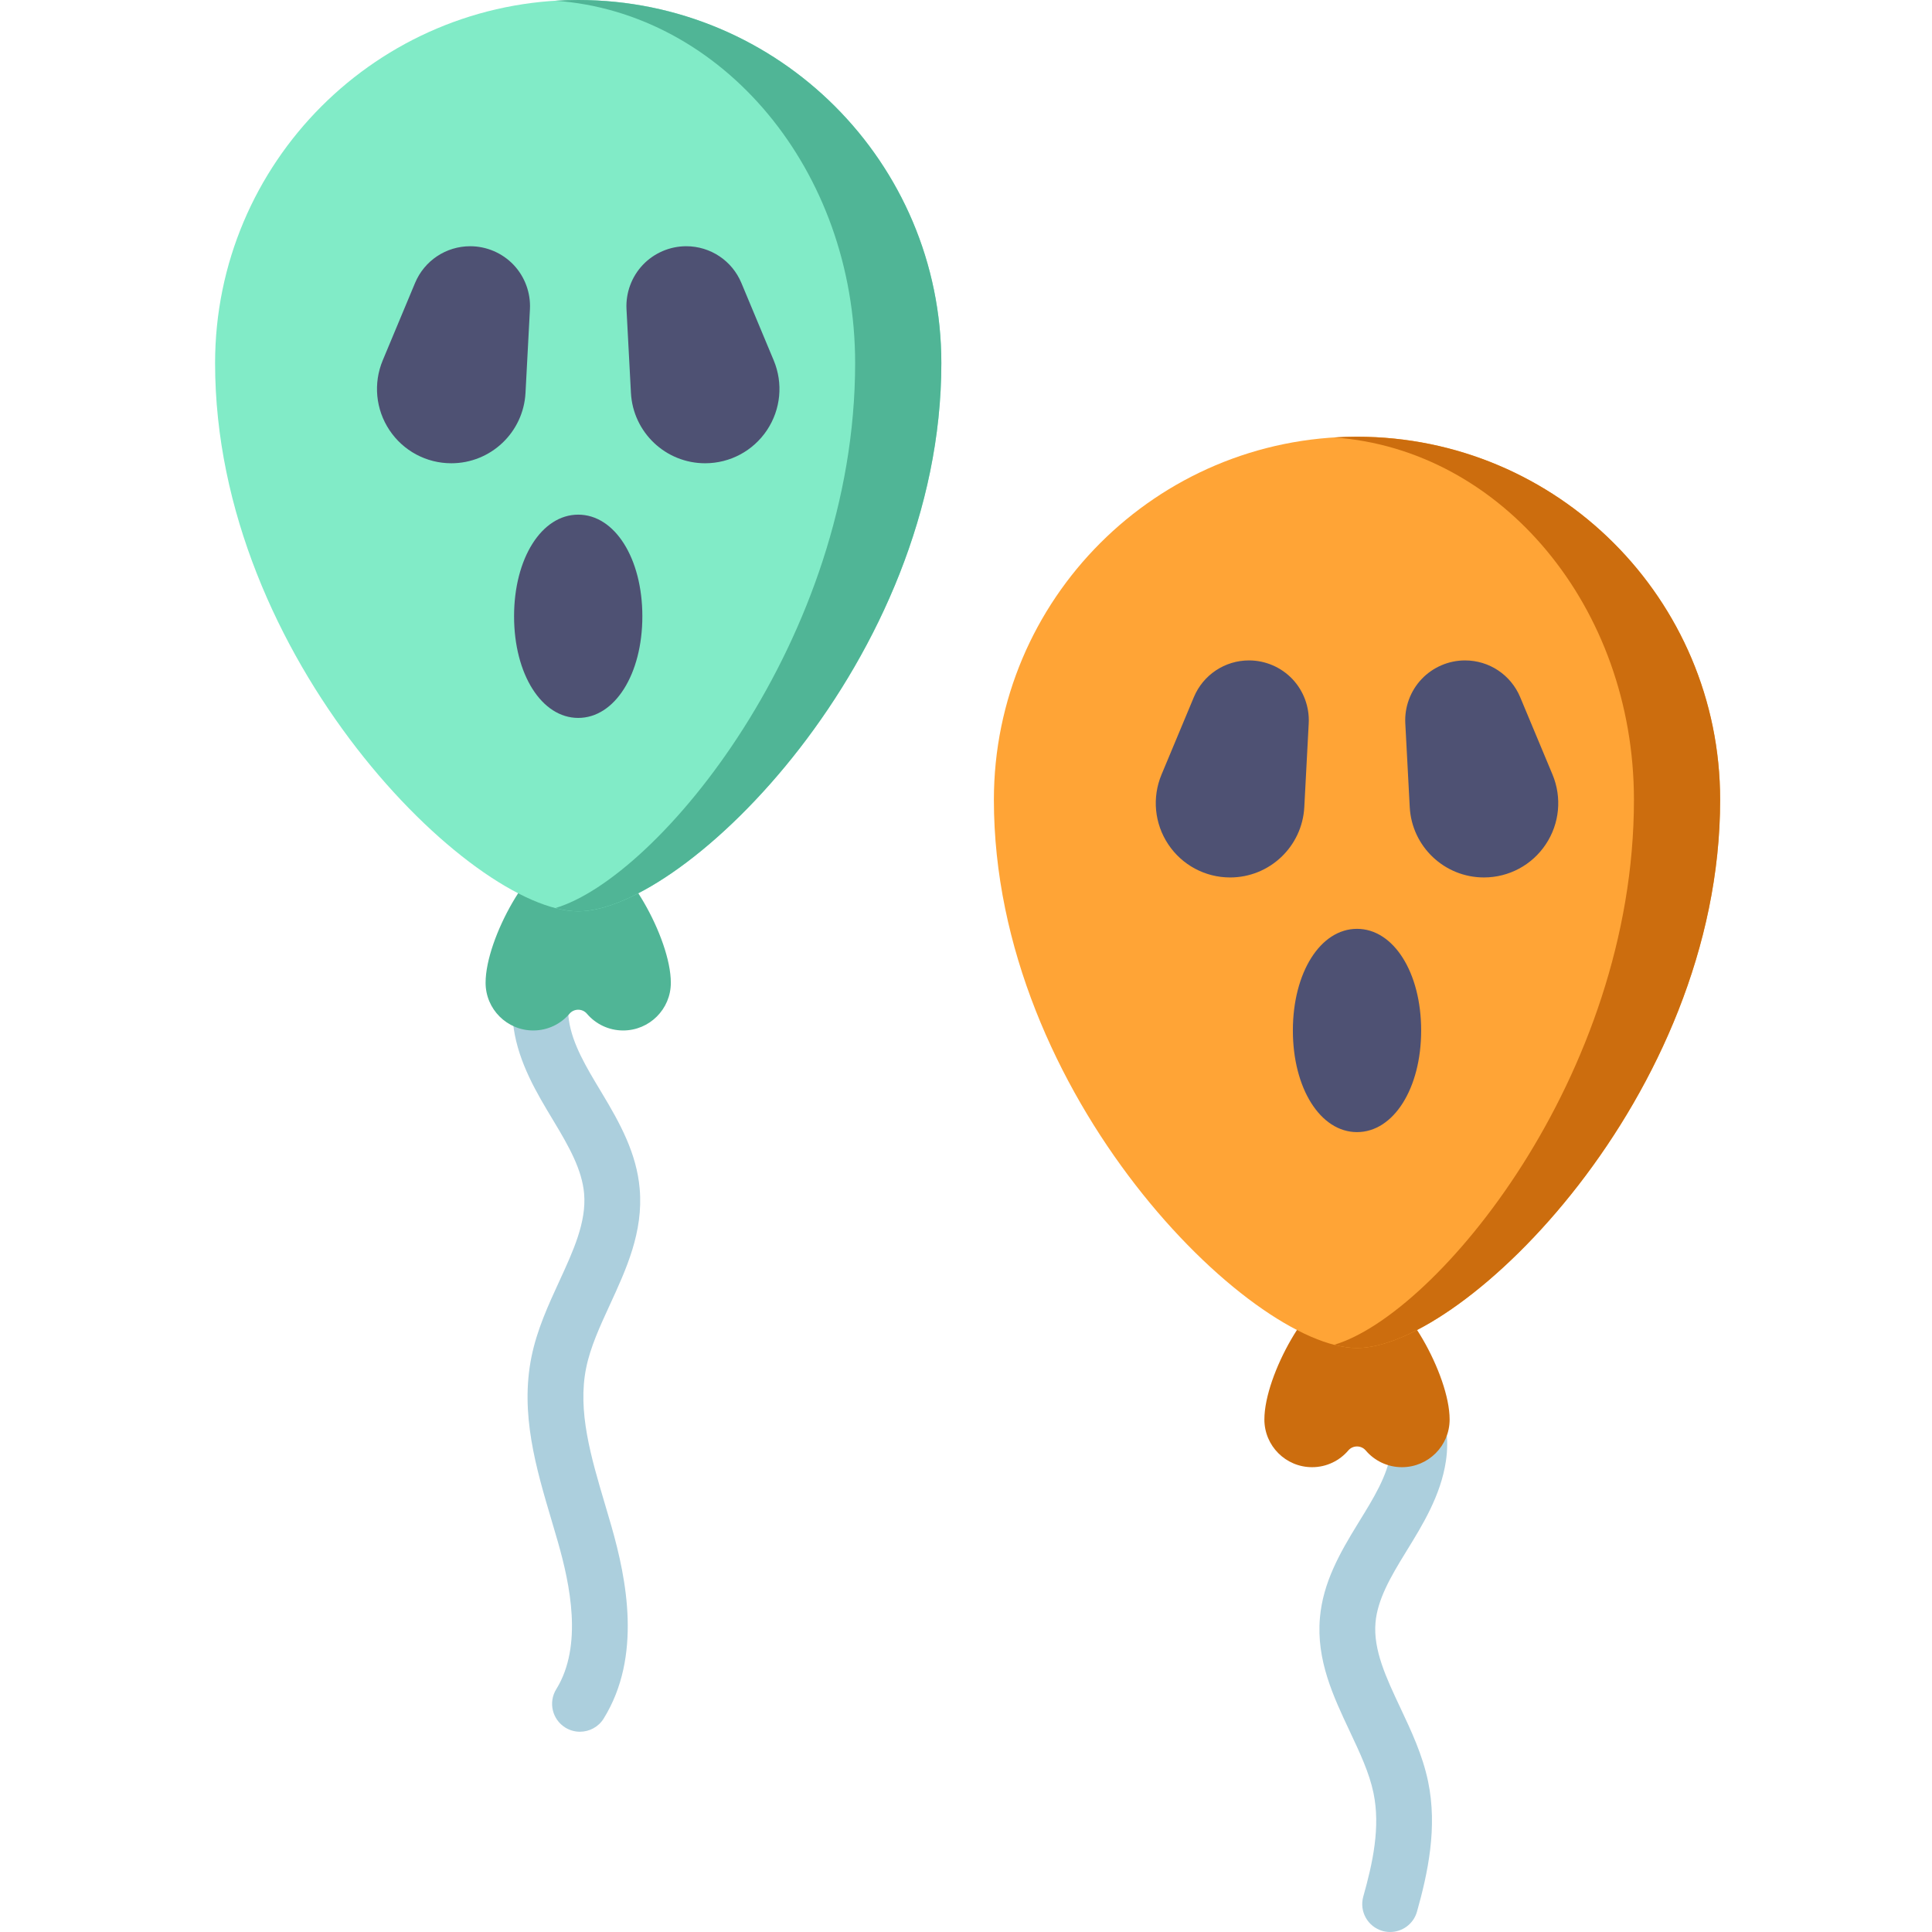 <svg height="512pt" viewBox="-57 0 512 512" width="512pt" xmlns="http://www.w3.org/2000/svg"><path d="m311.402 512c-.664 0-1.34-.09-2.008-.277-3.93-1.109-6.219-5.191-5.109-9.121 2.516-8.922 4.582-18.426 2.699-27.469-1.109-5.336-3.617-10.652-6.266-16.281-4.383-9.297-8.914-18.914-7.922-30.156.812-9.258 5.23-17.086 10.078-24.957l.285-.465c3.844-6.238 7.477-12.129 8.402-18.262.695-4.602-.785-10.598-4.895-12.637-3.656-1.816-5.148-6.254-3.332-9.91 1.816-3.652 6.25-5.148 9.91-3.328 9.402 4.672 14.723 16.219 12.934 28.082-1.375 9.117-6.188 16.922-10.434 23.809l-.281.465c-4.031 6.539-7.41 12.445-7.941 18.496-.641 7.262 2.863 14.695 6.57 22.562 2.898 6.156 5.898 12.523 7.367 19.566 2.535 12.188-.066 24.277-2.945 34.492-.922 3.262-3.887 5.391-7.113 5.391zm0 0" fill="#accfdd"/><path d="m307.73 342.691c-5.508 0-4.711 0-10.215 0-6.98 0-19.441 21.535-19.441 33.492 0 6.98 5.66 12.637 12.641 12.637 3.852 0 7.297-1.727 9.613-4.449 1.188-1.395 3.402-1.395 4.59 0 2.312 2.723 5.758 4.449 9.613 4.449 6.98 0 12.637-5.656 12.637-12.637 0-11.957-12.457-33.492-19.438-33.492zm0 0" fill="#cc6d0e"/><path d="m302.621 115.734c-53.148 0-96.23 43.086-96.23 96.234 0 78.418 67.961 145.273 96.23 145.273 28.27 0 96.234-66.855 96.234-145.273 0-53.148-43.086-96.234-96.234-96.234zm0 0" fill="#ffa436"/><path d="m302.621 115.734c-2.039 0-4.062.07-6.07.195 44.348 3.137 79.461 44.93 79.461 96.039 0 73.258-52.27 136.414-79.461 144.414 2.176.562 4.211.859 6.07.859 28.27 0 96.234-66.855 96.234-145.273 0-53.148-43.086-96.234-96.234-96.234zm0 0" fill="#cc6d0e"/><g fill="#4e5173"><path d="m354.426 205.254-8.562-20.5c-2.473-5.914-8.211-9.738-14.621-9.738-4.328 0-8.52 1.801-11.496 4.941-2.98 3.141-4.559 7.422-4.328 11.742l1.176 22.184c.551 10.457 9.188 18.648 19.664 18.648 6.602 0 12.727-3.277 16.387-8.773 3.66-5.496 4.324-12.41 1.781-18.504zm0 0"/><path d="m289.824 191.699c.23-4.32-1.348-8.602-4.324-11.742-2.98-3.141-7.168-4.941-11.496-4.941-6.41 0-12.152 3.824-14.621 9.738l-8.562 20.5c-2.547 6.094-1.883 13.008 1.777 18.504 3.66 5.496 9.789 8.777 16.391 8.777 10.473 0 19.109-8.191 19.664-18.648zm0 0"/><path d="m302.621 246.152c-9.691 0-16.996 11.578-16.996 26.934 0 15.352 7.305 26.934 16.996 26.934s17-11.582 17-26.934c0-15.355-7.309-26.934-17-26.934zm0 0"/></g><path d="m96.695 458.93c-1.328 0-2.672-.355-3.883-1.105-3.469-2.148-4.543-6.707-2.395-10.176 7.113-11.488 3.637-27.84.398-39.137-.523-1.832-1.07-3.672-1.617-5.516-4.137-13.941-8.414-28.355-5.344-43.453 1.461-7.172 4.453-13.676 7.348-19.965 3.723-8.09 7.242-15.734 6.594-23.254-.535-6.262-3.93-12.34-7.977-19.062l-.285-.469c-4.23-7.031-9.031-15-10.398-24.27-1.773-12.031 3.523-23.754 12.879-28.512 3.637-1.852 8.086-.398 9.938 3.238 1.852 3.641.402 8.09-3.238 9.941-4.164 2.117-5.66 8.367-4.953 13.176.938 6.34 4.582 12.395 8.441 18.801l.281.473c4.832 8.023 9.234 16.012 10.043 25.418.98 11.418-3.531 21.223-7.895 30.703-2.66 5.777-5.172 11.234-6.289 16.73-2.336 11.48 1.242 23.535 5.027 36.297.562 1.891 1.121 3.777 1.656 5.652 4.008 14 8.16 34.52-2.039 50.988-1.398 2.258-3.816 3.5-6.293 3.5zm0 0" fill="#accfdd"/><path d="m101.344 226.953c-5.508 0-4.711 0-10.219 0-6.98 0-19.438 21.535-19.438 33.496 0 6.98 5.66 12.637 12.637 12.637 3.855 0 7.301-1.727 9.613-4.449 1.188-1.398 3.406-1.398 4.594 0 2.312 2.723 5.758 4.449 9.613 4.449 6.977 0 12.637-5.656 12.637-12.637 0-11.961-12.461-33.496-19.438-33.496zm0 0" fill="#50b596"/><path d="m96.234 0c-53.148 0-96.234 43.086-96.234 96.234 0 78.418 67.965 145.273 96.234 145.273s96.23-66.855 96.23-145.273c.004-53.148-43.082-96.234-96.23-96.234zm0 0" fill="#81ebc7"/><path d="m96.234 0c-2.039 0-4.062.07-6.07.195 44.344 3.133 79.457 44.93 79.457 96.039 0 73.258-52.266 136.414-79.457 144.41 2.172.566 4.211.863 6.07.863 28.27 0 96.234-66.855 96.234-145.273 0-53.148-43.086-96.234-96.234-96.234zm0 0" fill="#50b596"/><path d="m148.035 95.488-8.562-20.5c-2.469-5.914-8.211-9.734-14.621-9.734-4.328 0-8.516 1.801-11.496 4.938-2.977 3.141-4.555 7.422-4.328 11.742l1.176 22.184c.555 10.457 9.191 18.652 19.664 18.652 6.602 0 12.73-3.281 16.391-8.777 3.656-5.492 4.324-12.41 1.777-18.504zm0 0" fill="#4e5173"/><path d="m83.438 81.934c.227-4.32-1.348-8.602-4.328-11.742-2.977-3.137-7.168-4.938-11.496-4.938-6.41 0-12.148 3.82-14.621 9.734l-8.562 20.5c-2.543 6.094-1.879 13.012 1.781 18.504 3.66 5.496 9.785 8.777 16.387 8.777 10.473 0 19.109-8.191 19.664-18.648zm0 0" fill="#4e5173"/><path d="m96.234 136.387c-9.691 0-17 11.582-17 26.934 0 15.355 7.309 26.934 17 26.934s16.996-11.578 16.996-26.934c0-15.352-7.305-26.934-16.996-26.934zm0 0" fill="#4e5173"/></svg>
